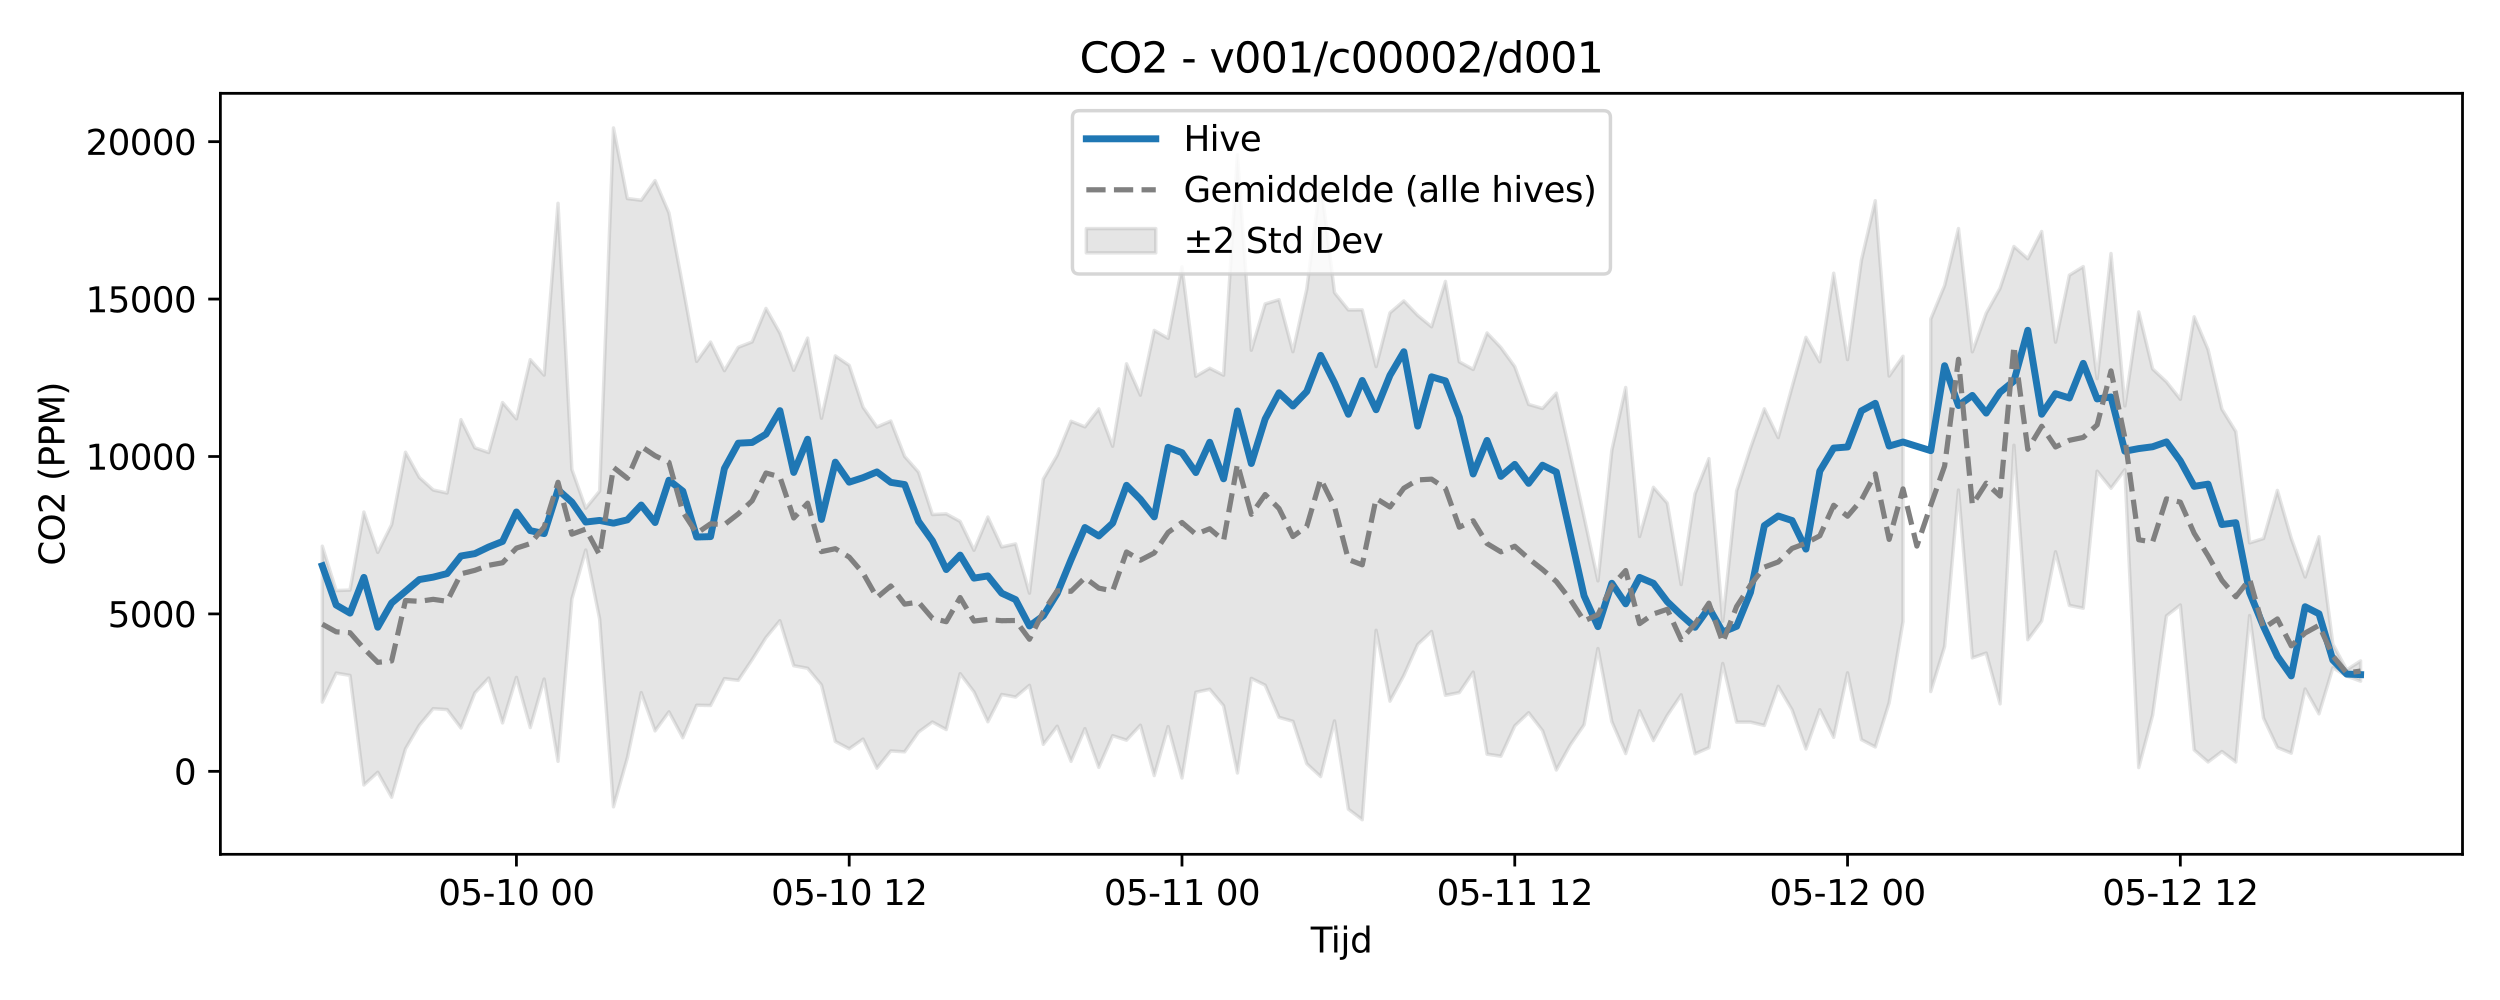 <?xml version="1.0" encoding="utf-8" standalone="no"?>
<!DOCTYPE svg PUBLIC "-//W3C//DTD SVG 1.1//EN"
  "http://www.w3.org/Graphics/SVG/1.1/DTD/svg11.dtd">
<svg xmlns:xlink="http://www.w3.org/1999/xlink" width="720pt" height="288pt" viewBox="0 0 720 288" xmlns="http://www.w3.org/2000/svg" version="1.1">
 <defs>
  <style type="text/css">*{stroke-linejoin: round; stroke-linecap: butt}</style>
 </defs>
 <g id="figure_1">
  <g id="patch_1">
   <path d="M 0 288 
L 720 288 
L 720 0 
L 0 0 
z
" style="fill: #ffffff"/>
  </g>
  <g id="axes_1">
   <g id="patch_2">
    <path d="M 63.47 246.04 
L 709.2 246.04 
L 709.2 26.88 
L 63.47 26.88 
z
" style="fill: #ffffff"/>
   </g>
   <g id="FillBetweenPolyCollection_1">
    <path d="M 92.821 157.307 
L 92.821 202.217 
L 96.815 193.855 
L 100.808 194.523 
L 104.802 226.071 
L 108.795 222.422 
L 112.788 229.594 
L 116.782 215.667 
L 120.775 208.863 
L 124.768 204.098 
L 128.762 204.361 
L 132.755 209.658 
L 136.749 199.555 
L 140.742 195.281 
L 144.735 208.207 
L 148.729 195.099 
L 152.722 209.536 
L 156.715 195.567 
L 160.709 219.257 
L 164.702 172.484 
L 168.696 158.407 
L 172.689 178.207 
L 176.682 232.361 
L 180.676 218.286 
L 184.669 199.471 
L 188.663 210.487 
L 192.656 205.017 
L 196.649 212.468 
L 200.643 203.106 
L 204.636 203.185 
L 208.629 195.447 
L 212.623 195.937 
L 216.616 189.976 
L 220.61 183.624 
L 224.603 178.768 
L 228.596 191.721 
L 232.59 192.463 
L 236.583 197.277 
L 240.577 213.544 
L 244.57 215.665 
L 248.563 212.857 
L 252.557 221.236 
L 256.55 216.265 
L 260.543 216.53 
L 264.537 210.839 
L 268.53 207.939 
L 272.524 210.115 
L 276.517 194.015 
L 280.51 199.264 
L 284.504 207.871 
L 288.497 200.01 
L 292.491 200.751 
L 296.484 197.375 
L 300.477 214.364 
L 304.471 209.163 
L 308.464 219.271 
L 312.457 209.851 
L 316.451 221.003 
L 320.444 211.886 
L 324.438 213.163 
L 328.431 208.86 
L 332.424 223.368 
L 336.418 209.249 
L 340.411 224.066 
L 344.404 199.365 
L 348.398 198.513 
L 352.391 203.251 
L 356.385 222.628 
L 360.378 195.365 
L 364.371 197.336 
L 368.365 206.604 
L 372.358 207.734 
L 376.352 219.959 
L 380.345 223.66 
L 384.338 207.626 
L 388.332 233.04 
L 392.325 236.078 
L 396.318 181.529 
L 400.312 201.931 
L 404.305 194.546 
L 408.299 185.602 
L 412.292 181.871 
L 416.285 200.253 
L 420.279 199.464 
L 424.272 193.571 
L 428.266 217.199 
L 432.259 217.785 
L 436.252 209.058 
L 440.246 205.268 
L 444.239 210.417 
L 448.232 221.758 
L 452.226 214.565 
L 456.219 208.74 
L 460.213 186.77 
L 464.206 207.835 
L 468.199 217.032 
L 472.193 204.704 
L 476.186 213.286 
L 480.179 206.048 
L 484.173 200.111 
L 488.166 217.102 
L 492.16 215.344 
L 496.153 191.087 
L 500.146 207.981 
L 504.14 207.966 
L 508.133 208.932 
L 512.127 197.657 
L 516.12 204.45 
L 520.113 215.707 
L 524.107 204.399 
L 528.1 212.35 
L 532.093 193.781 
L 536.087 213.014 
L 540.08 215.13 
L 544.074 202.403 
L 548.067 179.003 
L 548.067 102.608 
L 548.067 102.608 
L 544.074 108.29 
L 540.08 57.804 
L 536.087 74.961 
L 532.093 103.557 
L 528.1 78.692 
L 524.107 104.208 
L 520.113 97.157 
L 516.12 111.44 
L 512.127 126.029 
L 508.133 117.745 
L 504.14 129.04 
L 500.146 141.365 
L 496.153 178.916 
L 492.16 132.087 
L 488.166 142.21 
L 484.173 168.355 
L 480.179 144.908 
L 476.186 140.35 
L 472.193 154.51 
L 468.199 111.602 
L 464.206 129.672 
L 460.213 167.285 
L 456.219 148.924 
L 452.226 130.757 
L 448.232 113.226 
L 444.239 117.627 
L 440.246 116.474 
L 436.252 105.579 
L 432.259 100.092 
L 428.266 95.886 
L 424.272 106.397 
L 420.279 104.204 
L 416.285 81.051 
L 412.292 94.117 
L 408.299 90.829 
L 404.305 86.662 
L 400.312 90.097 
L 396.318 105.575 
L 392.325 89.247 
L 388.332 89.256 
L 384.338 84.273 
L 380.345 52.251 
L 376.352 83.271 
L 372.358 101.291 
L 368.365 86.315 
L 364.371 87.526 
L 360.378 100.869 
L 356.385 44.58 
L 352.391 108.055 
L 348.398 106.045 
L 344.404 108.369 
L 340.411 76.865 
L 336.418 97.435 
L 332.424 95.154 
L 328.431 113.8 
L 324.438 104.77 
L 320.444 128.516 
L 316.451 117.745 
L 312.457 122.935 
L 308.464 121.315 
L 304.471 131.121 
L 300.477 137.963 
L 296.484 170.825 
L 292.491 156.651 
L 288.497 157.519 
L 284.504 148.9 
L 280.51 158.468 
L 276.517 150.176 
L 272.524 147.989 
L 268.53 148.187 
L 264.537 135.977 
L 260.543 131.451 
L 256.55 121.26 
L 252.557 122.972 
L 248.563 117.28 
L 244.57 105.219 
L 240.577 102.502 
L 236.583 120.451 
L 232.59 97.367 
L 228.596 106.644 
L 224.603 95.911 
L 220.61 88.826 
L 216.616 98.461 
L 212.623 100.03 
L 208.629 106.748 
L 204.636 98.516 
L 200.643 104.077 
L 196.649 82.426 
L 192.656 61.318 
L 188.663 52.015 
L 184.669 57.677 
L 180.676 57.184 
L 176.682 36.842 
L 172.689 141.445 
L 168.696 146.374 
L 164.702 135.195 
L 160.709 58.552 
L 156.715 108.024 
L 152.722 103.575 
L 148.729 120.632 
L 144.735 115.945 
L 140.742 130.325 
L 136.749 128.958 
L 132.755 120.861 
L 128.762 141.991 
L 124.768 141.118 
L 120.775 137.495 
L 116.782 130.24 
L 112.788 151.084 
L 108.795 159.085 
L 104.802 147.47 
L 100.808 169.929 
L 96.815 170.076 
L 92.821 157.307 
z
" clip-path="url(#pfd52bc8c42)" style="fill: #808080; fill-opacity: 0.2; stroke: #808080; stroke-opacity: 0.2"/>
    <path d="M 556.054 91.883 
L 556.054 199.17 
L 560.047 186.19 
L 564.041 141.128 
L 568.034 189.466 
L 572.027 188.092 
L 576.021 202.714 
L 580.014 128.236 
L 584.007 184.241 
L 588.001 178.859 
L 591.994 158.918 
L 595.988 174.359 
L 599.981 175.163 
L 603.974 135.7 
L 607.968 140.617 
L 611.961 135.306 
L 615.955 221.06 
L 619.948 205.974 
L 623.941 177.373 
L 627.935 174.248 
L 631.928 215.972 
L 635.921 219.449 
L 639.915 216.434 
L 643.908 219.458 
L 647.902 177.274 
L 651.895 206.784 
L 655.888 215.268 
L 659.882 216.918 
L 663.875 198.437 
L 667.868 205.583 
L 671.862 192.307 
L 675.855 194.72 
L 679.849 196.178 
L 679.849 190.348 
L 679.849 190.348 
L 675.855 192.916 
L 671.862 185.503 
L 667.868 154.59 
L 663.875 166.172 
L 659.882 155.062 
L 655.888 141.248 
L 651.895 155.093 
L 647.902 156.343 
L 643.908 124.278 
L 639.915 117.84 
L 635.921 100.673 
L 631.928 91.236 
L 627.935 114.99 
L 623.941 109.968 
L 619.948 106.241 
L 615.955 89.832 
L 611.961 116.894 
L 607.968 73.014 
L 603.974 109.034 
L 599.981 76.786 
L 595.988 79.249 
L 591.994 98.541 
L 588.001 66.668 
L 584.007 74.526 
L 580.014 70.989 
L 576.021 83.025 
L 572.027 90.221 
L 568.034 101.326 
L 564.041 65.823 
L 560.047 82.231 
L 556.054 91.883 
z
" clip-path="url(#pfd52bc8c42)" style="fill: #808080; fill-opacity: 0.2; stroke: #808080; stroke-opacity: 0.2"/>
   </g>
   <g id="matplotlib.axis_1">
    <g id="xtick_1">
     <g id="line2d_1">
      <defs>
       <path id="m0e83a40848" d="M 0 0 
L 0 3.5 
" style="stroke: #000000; stroke-width: 0.8"/>
      </defs>
      <g>
       <use xlink:href="#m0e83a40848" x="148.729" y="246.04" style="stroke: #000000; stroke-width: 0.8"/>
      </g>
     </g>
     <g id="text_1">
      <!-- 05-10 00 -->
      <g transform="translate(126.248 260.638) scale(0.1 -0.1)">
       <defs>
        <path id="DejaVuSans-30" d="M 2034 4250 
Q 1547 4250 1301 3770 
Q 1056 3291 1056 2328 
Q 1056 1369 1301 889 
Q 1547 409 2034 409 
Q 2525 409 2770 889 
Q 3016 1369 3016 2328 
Q 3016 3291 2770 3770 
Q 2525 4250 2034 4250 
z
M 2034 4750 
Q 2819 4750 3233 4129 
Q 3647 3509 3647 2328 
Q 3647 1150 3233 529 
Q 2819 -91 2034 -91 
Q 1250 -91 836 529 
Q 422 1150 422 2328 
Q 422 3509 836 4129 
Q 1250 4750 2034 4750 
z
" transform="scale(0.016)"/>
        <path id="DejaVuSans-35" d="M 691 4666 
L 3169 4666 
L 3169 4134 
L 1269 4134 
L 1269 2991 
Q 1406 3038 1543 3061 
Q 1681 3084 1819 3084 
Q 2600 3084 3056 2656 
Q 3513 2228 3513 1497 
Q 3513 744 3044 326 
Q 2575 -91 1722 -91 
Q 1428 -91 1123 -41 
Q 819 9 494 109 
L 494 744 
Q 775 591 1075 516 
Q 1375 441 1709 441 
Q 2250 441 2565 725 
Q 2881 1009 2881 1497 
Q 2881 1984 2565 2268 
Q 2250 2553 1709 2553 
Q 1456 2553 1204 2497 
Q 953 2441 691 2322 
L 691 4666 
z
" transform="scale(0.016)"/>
        <path id="DejaVuSans-2d" d="M 313 2009 
L 1997 2009 
L 1997 1497 
L 313 1497 
L 313 2009 
z
" transform="scale(0.016)"/>
        <path id="DejaVuSans-31" d="M 794 531 
L 1825 531 
L 1825 4091 
L 703 3866 
L 703 4441 
L 1819 4666 
L 2450 4666 
L 2450 531 
L 3481 531 
L 3481 0 
L 794 0 
L 794 531 
z
" transform="scale(0.016)"/>
        <path id="DejaVuSans-20" transform="scale(0.016)"/>
       </defs>
       <use xlink:href="#DejaVuSans-30"/>
       <use xlink:href="#DejaVuSans-35" transform="translate(63.623 0)"/>
       <use xlink:href="#DejaVuSans-2d" transform="translate(127.246 0)"/>
       <use xlink:href="#DejaVuSans-31" transform="translate(163.33 0)"/>
       <use xlink:href="#DejaVuSans-30" transform="translate(226.953 0)"/>
       <use xlink:href="#DejaVuSans-20" transform="translate(290.576 0)"/>
       <use xlink:href="#DejaVuSans-30" transform="translate(322.363 0)"/>
       <use xlink:href="#DejaVuSans-30" transform="translate(385.986 0)"/>
      </g>
     </g>
    </g>
    <g id="xtick_2">
     <g id="line2d_2">
      <g>
       <use xlink:href="#m0e83a40848" x="244.57" y="246.04" style="stroke: #000000; stroke-width: 0.8"/>
      </g>
     </g>
     <g id="text_2">
      <!-- 05-10 12 -->
      <g transform="translate(222.089 260.638) scale(0.1 -0.1)">
       <defs>
        <path id="DejaVuSans-32" d="M 1228 531 
L 3431 531 
L 3431 0 
L 469 0 
L 469 531 
Q 828 903 1448 1529 
Q 2069 2156 2228 2338 
Q 2531 2678 2651 2914 
Q 2772 3150 2772 3378 
Q 2772 3750 2511 3984 
Q 2250 4219 1831 4219 
Q 1534 4219 1204 4116 
Q 875 4013 500 3803 
L 500 4441 
Q 881 4594 1212 4672 
Q 1544 4750 1819 4750 
Q 2544 4750 2975 4387 
Q 3406 4025 3406 3419 
Q 3406 3131 3298 2873 
Q 3191 2616 2906 2266 
Q 2828 2175 2409 1742 
Q 1991 1309 1228 531 
z
" transform="scale(0.016)"/>
       </defs>
       <use xlink:href="#DejaVuSans-30"/>
       <use xlink:href="#DejaVuSans-35" transform="translate(63.623 0)"/>
       <use xlink:href="#DejaVuSans-2d" transform="translate(127.246 0)"/>
       <use xlink:href="#DejaVuSans-31" transform="translate(163.33 0)"/>
       <use xlink:href="#DejaVuSans-30" transform="translate(226.953 0)"/>
       <use xlink:href="#DejaVuSans-20" transform="translate(290.576 0)"/>
       <use xlink:href="#DejaVuSans-31" transform="translate(322.363 0)"/>
       <use xlink:href="#DejaVuSans-32" transform="translate(385.986 0)"/>
      </g>
     </g>
    </g>
    <g id="xtick_3">
     <g id="line2d_3">
      <g>
       <use xlink:href="#m0e83a40848" x="340.411" y="246.04" style="stroke: #000000; stroke-width: 0.8"/>
      </g>
     </g>
     <g id="text_3">
      <!-- 05-11 00 -->
      <g transform="translate(317.931 260.638) scale(0.1 -0.1)">
       <use xlink:href="#DejaVuSans-30"/>
       <use xlink:href="#DejaVuSans-35" transform="translate(63.623 0)"/>
       <use xlink:href="#DejaVuSans-2d" transform="translate(127.246 0)"/>
       <use xlink:href="#DejaVuSans-31" transform="translate(163.33 0)"/>
       <use xlink:href="#DejaVuSans-31" transform="translate(226.953 0)"/>
       <use xlink:href="#DejaVuSans-20" transform="translate(290.576 0)"/>
       <use xlink:href="#DejaVuSans-30" transform="translate(322.363 0)"/>
       <use xlink:href="#DejaVuSans-30" transform="translate(385.986 0)"/>
      </g>
     </g>
    </g>
    <g id="xtick_4">
     <g id="line2d_4">
      <g>
       <use xlink:href="#m0e83a40848" x="436.252" y="246.04" style="stroke: #000000; stroke-width: 0.8"/>
      </g>
     </g>
     <g id="text_4">
      <!-- 05-11 12 -->
      <g transform="translate(413.772 260.638) scale(0.1 -0.1)">
       <use xlink:href="#DejaVuSans-30"/>
       <use xlink:href="#DejaVuSans-35" transform="translate(63.623 0)"/>
       <use xlink:href="#DejaVuSans-2d" transform="translate(127.246 0)"/>
       <use xlink:href="#DejaVuSans-31" transform="translate(163.33 0)"/>
       <use xlink:href="#DejaVuSans-31" transform="translate(226.953 0)"/>
       <use xlink:href="#DejaVuSans-20" transform="translate(290.576 0)"/>
       <use xlink:href="#DejaVuSans-31" transform="translate(322.363 0)"/>
       <use xlink:href="#DejaVuSans-32" transform="translate(385.986 0)"/>
      </g>
     </g>
    </g>
    <g id="xtick_5">
     <g id="line2d_5">
      <g>
       <use xlink:href="#m0e83a40848" x="532.093" y="246.04" style="stroke: #000000; stroke-width: 0.8"/>
      </g>
     </g>
     <g id="text_5">
      <!-- 05-12 00 -->
      <g transform="translate(509.613 260.638) scale(0.1 -0.1)">
       <use xlink:href="#DejaVuSans-30"/>
       <use xlink:href="#DejaVuSans-35" transform="translate(63.623 0)"/>
       <use xlink:href="#DejaVuSans-2d" transform="translate(127.246 0)"/>
       <use xlink:href="#DejaVuSans-31" transform="translate(163.33 0)"/>
       <use xlink:href="#DejaVuSans-32" transform="translate(226.953 0)"/>
       <use xlink:href="#DejaVuSans-20" transform="translate(290.576 0)"/>
       <use xlink:href="#DejaVuSans-30" transform="translate(322.363 0)"/>
       <use xlink:href="#DejaVuSans-30" transform="translate(385.986 0)"/>
      </g>
     </g>
    </g>
    <g id="xtick_6">
     <g id="line2d_6">
      <g>
       <use xlink:href="#m0e83a40848" x="627.935" y="246.04" style="stroke: #000000; stroke-width: 0.8"/>
      </g>
     </g>
     <g id="text_6">
      <!-- 05-12 12 -->
      <g transform="translate(605.454 260.638) scale(0.1 -0.1)">
       <use xlink:href="#DejaVuSans-30"/>
       <use xlink:href="#DejaVuSans-35" transform="translate(63.623 0)"/>
       <use xlink:href="#DejaVuSans-2d" transform="translate(127.246 0)"/>
       <use xlink:href="#DejaVuSans-31" transform="translate(163.33 0)"/>
       <use xlink:href="#DejaVuSans-32" transform="translate(226.953 0)"/>
       <use xlink:href="#DejaVuSans-20" transform="translate(290.576 0)"/>
       <use xlink:href="#DejaVuSans-31" transform="translate(322.363 0)"/>
       <use xlink:href="#DejaVuSans-32" transform="translate(385.986 0)"/>
      </g>
     </g>
    </g>
    <g id="text_7">
     <!-- Tijd -->
     <g transform="translate(377.485 274.317) scale(0.1 -0.1)">
      <defs>
       <path id="DejaVuSans-54" d="M -19 4666 
L 3928 4666 
L 3928 4134 
L 2272 4134 
L 2272 0 
L 1638 0 
L 1638 4134 
L -19 4134 
L -19 4666 
z
" transform="scale(0.016)"/>
       <path id="DejaVuSans-69" d="M 603 3500 
L 1178 3500 
L 1178 0 
L 603 0 
L 603 3500 
z
M 603 4863 
L 1178 4863 
L 1178 4134 
L 603 4134 
L 603 4863 
z
" transform="scale(0.016)"/>
       <path id="DejaVuSans-6a" d="M 603 3500 
L 1178 3500 
L 1178 -63 
Q 1178 -731 923 -1031 
Q 669 -1331 103 -1331 
L -116 -1331 
L -116 -844 
L 38 -844 
Q 366 -844 484 -692 
Q 603 -541 603 -63 
L 603 3500 
z
M 603 4863 
L 1178 4863 
L 1178 4134 
L 603 4134 
L 603 4863 
z
" transform="scale(0.016)"/>
       <path id="DejaVuSans-64" d="M 2906 2969 
L 2906 4863 
L 3481 4863 
L 3481 0 
L 2906 0 
L 2906 525 
Q 2725 213 2448 61 
Q 2172 -91 1784 -91 
Q 1150 -91 751 415 
Q 353 922 353 1747 
Q 353 2572 751 3078 
Q 1150 3584 1784 3584 
Q 2172 3584 2448 3432 
Q 2725 3281 2906 2969 
z
M 947 1747 
Q 947 1113 1208 752 
Q 1469 391 1925 391 
Q 2381 391 2643 752 
Q 2906 1113 2906 1747 
Q 2906 2381 2643 2742 
Q 2381 3103 1925 3103 
Q 1469 3103 1208 2742 
Q 947 2381 947 1747 
z
" transform="scale(0.016)"/>
      </defs>
      <use xlink:href="#DejaVuSans-54"/>
      <use xlink:href="#DejaVuSans-69" transform="translate(57.959 0)"/>
      <use xlink:href="#DejaVuSans-6a" transform="translate(85.742 0)"/>
      <use xlink:href="#DejaVuSans-64" transform="translate(113.525 0)"/>
     </g>
    </g>
   </g>
   <g id="matplotlib.axis_2">
    <g id="ytick_1">
     <g id="line2d_7">
      <defs>
       <path id="me4d60bb19e" d="M 0 0 
L -3.5 0 
" style="stroke: #000000; stroke-width: 0.8"/>
      </defs>
      <g>
       <use xlink:href="#me4d60bb19e" x="63.47" y="222.138" style="stroke: #000000; stroke-width: 0.8"/>
      </g>
     </g>
     <g id="text_8">
      <!-- 0 -->
      <g transform="translate(50.108 225.937) scale(0.1 -0.1)">
       <use xlink:href="#DejaVuSans-30"/>
      </g>
     </g>
    </g>
    <g id="ytick_2">
     <g id="line2d_8">
      <g>
       <use xlink:href="#me4d60bb19e" x="63.47" y="176.804" style="stroke: #000000; stroke-width: 0.8"/>
      </g>
     </g>
     <g id="text_9">
      <!-- 5000 -->
      <g transform="translate(31.02 180.604) scale(0.1 -0.1)">
       <use xlink:href="#DejaVuSans-35"/>
       <use xlink:href="#DejaVuSans-30" transform="translate(63.623 0)"/>
       <use xlink:href="#DejaVuSans-30" transform="translate(127.246 0)"/>
       <use xlink:href="#DejaVuSans-30" transform="translate(190.869 0)"/>
      </g>
     </g>
    </g>
    <g id="ytick_3">
     <g id="line2d_9">
      <g>
       <use xlink:href="#me4d60bb19e" x="63.47" y="131.471" style="stroke: #000000; stroke-width: 0.8"/>
      </g>
     </g>
     <g id="text_10">
      <!-- 10000 -->
      <g transform="translate(24.657 135.27) scale(0.1 -0.1)">
       <use xlink:href="#DejaVuSans-31"/>
       <use xlink:href="#DejaVuSans-30" transform="translate(63.623 0)"/>
       <use xlink:href="#DejaVuSans-30" transform="translate(127.246 0)"/>
       <use xlink:href="#DejaVuSans-30" transform="translate(190.869 0)"/>
       <use xlink:href="#DejaVuSans-30" transform="translate(254.492 0)"/>
      </g>
     </g>
    </g>
    <g id="ytick_4">
     <g id="line2d_10">
      <g>
       <use xlink:href="#me4d60bb19e" x="63.47" y="86.138" style="stroke: #000000; stroke-width: 0.8"/>
      </g>
     </g>
     <g id="text_11">
      <!-- 15000 -->
      <g transform="translate(24.657 89.937) scale(0.1 -0.1)">
       <use xlink:href="#DejaVuSans-31"/>
       <use xlink:href="#DejaVuSans-35" transform="translate(63.623 0)"/>
       <use xlink:href="#DejaVuSans-30" transform="translate(127.246 0)"/>
       <use xlink:href="#DejaVuSans-30" transform="translate(190.869 0)"/>
       <use xlink:href="#DejaVuSans-30" transform="translate(254.492 0)"/>
      </g>
     </g>
    </g>
    <g id="ytick_5">
     <g id="line2d_11">
      <g>
       <use xlink:href="#me4d60bb19e" x="63.47" y="40.805" style="stroke: #000000; stroke-width: 0.8"/>
      </g>
     </g>
     <g id="text_12">
      <!-- 20000 -->
      <g transform="translate(24.657 44.604) scale(0.1 -0.1)">
       <use xlink:href="#DejaVuSans-32"/>
       <use xlink:href="#DejaVuSans-30" transform="translate(63.623 0)"/>
       <use xlink:href="#DejaVuSans-30" transform="translate(127.246 0)"/>
       <use xlink:href="#DejaVuSans-30" transform="translate(190.869 0)"/>
       <use xlink:href="#DejaVuSans-30" transform="translate(254.492 0)"/>
      </g>
     </g>
    </g>
    <g id="text_13">
     <!-- CO2 (PPM) -->
     <g transform="translate(18.578 162.903) rotate(-90) scale(0.1 -0.1)">
      <defs>
       <path id="DejaVuSans-43" d="M 4122 4306 
L 4122 3641 
Q 3803 3938 3442 4084 
Q 3081 4231 2675 4231 
Q 1875 4231 1450 3742 
Q 1025 3253 1025 2328 
Q 1025 1406 1450 917 
Q 1875 428 2675 428 
Q 3081 428 3442 575 
Q 3803 722 4122 1019 
L 4122 359 
Q 3791 134 3420 21 
Q 3050 -91 2638 -91 
Q 1578 -91 968 557 
Q 359 1206 359 2328 
Q 359 3453 968 4101 
Q 1578 4750 2638 4750 
Q 3056 4750 3426 4639 
Q 3797 4528 4122 4306 
z
" transform="scale(0.016)"/>
       <path id="DejaVuSans-4f" d="M 2522 4238 
Q 1834 4238 1429 3725 
Q 1025 3213 1025 2328 
Q 1025 1447 1429 934 
Q 1834 422 2522 422 
Q 3209 422 3611 934 
Q 4013 1447 4013 2328 
Q 4013 3213 3611 3725 
Q 3209 4238 2522 4238 
z
M 2522 4750 
Q 3503 4750 4090 4092 
Q 4678 3434 4678 2328 
Q 4678 1225 4090 567 
Q 3503 -91 2522 -91 
Q 1538 -91 948 565 
Q 359 1222 359 2328 
Q 359 3434 948 4092 
Q 1538 4750 2522 4750 
z
" transform="scale(0.016)"/>
       <path id="DejaVuSans-28" d="M 1984 4856 
Q 1566 4138 1362 3434 
Q 1159 2731 1159 2009 
Q 1159 1288 1364 580 
Q 1569 -128 1984 -844 
L 1484 -844 
Q 1016 -109 783 600 
Q 550 1309 550 2009 
Q 550 2706 781 3412 
Q 1013 4119 1484 4856 
L 1984 4856 
z
" transform="scale(0.016)"/>
       <path id="DejaVuSans-50" d="M 1259 4147 
L 1259 2394 
L 2053 2394 
Q 2494 2394 2734 2622 
Q 2975 2850 2975 3272 
Q 2975 3691 2734 3919 
Q 2494 4147 2053 4147 
L 1259 4147 
z
M 628 4666 
L 2053 4666 
Q 2838 4666 3239 4311 
Q 3641 3956 3641 3272 
Q 3641 2581 3239 2228 
Q 2838 1875 2053 1875 
L 1259 1875 
L 1259 0 
L 628 0 
L 628 4666 
z
" transform="scale(0.016)"/>
       <path id="DejaVuSans-4d" d="M 628 4666 
L 1569 4666 
L 2759 1491 
L 3956 4666 
L 4897 4666 
L 4897 0 
L 4281 0 
L 4281 4097 
L 3078 897 
L 2444 897 
L 1241 4097 
L 1241 0 
L 628 0 
L 628 4666 
z
" transform="scale(0.016)"/>
       <path id="DejaVuSans-29" d="M 513 4856 
L 1013 4856 
Q 1481 4119 1714 3412 
Q 1947 2706 1947 2009 
Q 1947 1309 1714 600 
Q 1481 -109 1013 -844 
L 513 -844 
Q 928 -128 1133 580 
Q 1338 1288 1338 2009 
Q 1338 2731 1133 3434 
Q 928 4138 513 4856 
z
" transform="scale(0.016)"/>
      </defs>
      <use xlink:href="#DejaVuSans-43"/>
      <use xlink:href="#DejaVuSans-4f" transform="translate(69.824 0)"/>
      <use xlink:href="#DejaVuSans-32" transform="translate(148.535 0)"/>
      <use xlink:href="#DejaVuSans-20" transform="translate(212.158 0)"/>
      <use xlink:href="#DejaVuSans-28" transform="translate(243.945 0)"/>
      <use xlink:href="#DejaVuSans-50" transform="translate(282.959 0)"/>
      <use xlink:href="#DejaVuSans-50" transform="translate(343.262 0)"/>
      <use xlink:href="#DejaVuSans-4d" transform="translate(403.564 0)"/>
      <use xlink:href="#DejaVuSans-29" transform="translate(489.844 0)"/>
     </g>
    </g>
   </g>
   <g id="line2d_12">
    <path d="M 92.821 162.951 
L 96.815 174.251 
L 100.808 176.573 
L 104.802 166.299 
L 108.795 180.637 
L 112.788 173.664 
L 120.775 166.91 
L 124.768 166.215 
L 128.762 165.193 
L 132.755 160.122 
L 136.749 159.448 
L 140.742 157.532 
L 144.735 155.933 
L 148.729 147.459 
L 152.722 152.823 
L 156.715 153.675 
L 160.709 141.058 
L 164.702 144.618 
L 168.696 150.348 
L 172.689 149.886 
L 176.682 150.67 
L 180.676 149.719 
L 184.669 145.455 
L 188.663 150.481 
L 192.656 138.307 
L 196.649 141.454 
L 200.643 154.661 
L 204.636 154.546 
L 208.629 134.926 
L 212.623 127.636 
L 216.616 127.432 
L 220.61 125.028 
L 224.603 118.273 
L 228.596 136.054 
L 232.59 126.506 
L 236.583 149.589 
L 240.577 133.106 
L 244.57 138.863 
L 248.563 137.57 
L 252.557 135.917 
L 256.55 138.921 
L 260.543 139.55 
L 264.537 150.173 
L 268.53 155.743 
L 272.524 164.023 
L 276.517 159.877 
L 280.51 166.499 
L 284.504 165.87 
L 288.497 170.845 
L 292.491 172.694 
L 296.484 180.271 
L 300.477 177.379 
L 304.471 170.92 
L 308.464 161.18 
L 312.457 151.932 
L 316.451 154.355 
L 320.444 150.671 
L 324.438 139.776 
L 328.431 143.799 
L 332.424 148.858 
L 336.418 128.836 
L 340.411 130.377 
L 344.404 136.092 
L 348.398 127.376 
L 352.391 137.89 
L 356.385 118.358 
L 360.378 133.484 
L 364.371 120.67 
L 368.365 113.129 
L 372.358 116.925 
L 376.352 112.733 
L 380.345 102.349 
L 384.338 110.233 
L 388.332 119.304 
L 392.325 109.584 
L 396.318 117.994 
L 400.312 108.093 
L 404.305 101.303 
L 408.299 122.717 
L 412.292 108.523 
L 416.285 109.699 
L 420.279 120.147 
L 424.272 136.503 
L 428.266 126.853 
L 432.259 137.188 
L 436.252 133.747 
L 440.246 139.2 
L 444.239 133.983 
L 448.232 135.938 
L 456.219 171.615 
L 460.213 180.472 
L 464.206 167.989 
L 468.199 173.897 
L 472.193 166.301 
L 476.186 167.992 
L 480.179 173.283 
L 484.173 177.11 
L 488.166 180.655 
L 492.16 175.033 
L 496.153 182.03 
L 500.146 180.377 
L 504.14 170.591 
L 508.133 151.372 
L 512.127 148.607 
L 516.12 149.913 
L 520.113 158.136 
L 524.107 135.672 
L 528.1 129.041 
L 532.093 128.73 
L 536.087 118.321 
L 540.08 116.155 
L 544.074 128.464 
L 548.067 127.3 
L 556.054 129.789 
L 560.047 105.332 
L 564.041 116.788 
L 568.034 113.888 
L 572.027 118.971 
L 576.021 112.962 
L 580.014 109.732 
L 584.007 95.132 
L 588.001 119.298 
L 591.994 113.388 
L 595.988 114.621 
L 599.981 104.652 
L 603.974 114.888 
L 607.968 114.326 
L 611.961 129.945 
L 615.955 129.192 
L 619.948 128.67 
L 623.941 127.269 
L 627.935 132.74 
L 631.928 140.062 
L 635.921 139.432 
L 639.915 151.064 
L 643.908 150.535 
L 647.902 170.684 
L 651.895 180.436 
L 655.888 188.999 
L 659.882 194.657 
L 663.875 174.742 
L 667.868 176.774 
L 671.862 190.108 
L 675.855 194.137 
L 679.849 194.294 
L 679.849 194.294 
" clip-path="url(#pfd52bc8c42)" style="fill: none; stroke: #1f77b4; stroke-width: 2; stroke-linecap: square"/>
   </g>
   <g id="line2d_13">
    <path d="M 92.821 179.762 
L 96.815 181.966 
L 100.808 182.226 
L 104.802 186.771 
L 108.795 190.754 
L 112.788 190.339 
L 116.782 172.953 
L 120.775 173.179 
L 124.768 172.608 
L 128.762 173.176 
L 132.755 165.26 
L 136.749 164.257 
L 140.742 162.803 
L 144.735 162.076 
L 148.729 157.865 
L 152.722 156.556 
L 156.715 151.796 
L 160.709 138.904 
L 164.702 153.84 
L 168.696 152.391 
L 172.689 159.826 
L 176.682 134.601 
L 180.676 137.735 
L 184.669 128.574 
L 188.663 131.251 
L 192.656 133.168 
L 196.649 147.447 
L 200.643 153.591 
L 204.636 150.85 
L 208.629 151.097 
L 212.623 147.984 
L 216.616 144.219 
L 220.61 136.225 
L 224.603 137.34 
L 228.596 149.183 
L 232.59 144.915 
L 236.583 158.864 
L 240.577 158.023 
L 244.57 160.442 
L 248.563 165.069 
L 252.557 172.104 
L 256.55 168.763 
L 260.543 173.99 
L 264.537 173.408 
L 268.53 178.063 
L 272.524 179.052 
L 276.517 172.095 
L 280.51 178.866 
L 284.504 178.386 
L 288.497 178.765 
L 292.491 178.701 
L 296.484 184.1 
L 300.477 176.164 
L 304.471 170.142 
L 308.464 170.293 
L 312.457 166.393 
L 316.451 169.374 
L 320.444 170.201 
L 324.438 158.967 
L 328.431 161.33 
L 332.424 159.261 
L 336.418 153.342 
L 340.411 150.466 
L 344.404 153.867 
L 348.398 152.279 
L 352.391 155.653 
L 356.385 133.604 
L 360.378 148.117 
L 364.371 142.431 
L 368.365 146.46 
L 372.358 154.513 
L 376.352 151.615 
L 380.345 137.956 
L 384.338 145.95 
L 388.332 161.148 
L 392.325 162.663 
L 396.318 143.552 
L 400.312 146.014 
L 404.305 140.604 
L 408.299 138.215 
L 412.292 137.994 
L 416.285 140.652 
L 420.279 151.834 
L 424.272 149.984 
L 428.266 156.542 
L 432.259 158.939 
L 436.252 157.319 
L 440.246 160.871 
L 444.239 164.022 
L 448.232 167.492 
L 452.226 172.661 
L 456.219 178.832 
L 460.213 177.027 
L 464.206 168.754 
L 468.199 164.317 
L 472.193 179.607 
L 476.186 176.818 
L 480.179 175.478 
L 484.173 184.233 
L 488.166 179.656 
L 492.16 173.716 
L 496.153 185.002 
L 500.146 174.673 
L 504.14 168.503 
L 508.133 163.338 
L 512.127 161.843 
L 516.12 157.945 
L 520.113 156.432 
L 524.107 154.303 
L 528.1 145.521 
L 532.093 148.669 
L 536.087 143.988 
L 540.08 136.467 
L 544.074 155.347 
L 548.067 140.805 
L 552.06 157.266 
L 556.054 145.527 
L 560.047 134.211 
L 564.041 103.476 
L 568.034 145.396 
L 572.027 139.156 
L 576.021 142.869 
L 580.014 99.612 
L 584.007 129.384 
L 588.001 122.763 
L 591.994 128.73 
L 595.988 126.804 
L 599.981 125.974 
L 603.974 122.367 
L 607.968 106.816 
L 611.961 126.1 
L 615.955 155.446 
L 619.948 156.107 
L 623.941 143.67 
L 627.935 144.619 
L 631.928 153.604 
L 635.921 160.061 
L 639.915 167.137 
L 643.908 171.868 
L 647.902 166.808 
L 651.895 180.938 
L 655.888 178.258 
L 659.882 185.99 
L 663.875 182.305 
L 667.868 180.087 
L 671.862 188.905 
L 675.855 193.818 
L 679.849 193.263 
L 679.849 193.263 
" clip-path="url(#pfd52bc8c42)" style="fill: none; stroke-dasharray: 5.55,2.4; stroke-dashoffset: 0; stroke: #808080; stroke-width: 1.5"/>
   </g>
   <g id="patch_3">
    <path d="M 63.47 246.04 
L 63.47 26.88 
" style="fill: none; stroke: #000000; stroke-width: 0.8; stroke-linejoin: miter; stroke-linecap: square"/>
   </g>
   <g id="patch_4">
    <path d="M 709.2 246.04 
L 709.2 26.88 
" style="fill: none; stroke: #000000; stroke-width: 0.8; stroke-linejoin: miter; stroke-linecap: square"/>
   </g>
   <g id="patch_5">
    <path d="M 63.47 246.04 
L 709.2 246.04 
" style="fill: none; stroke: #000000; stroke-width: 0.8; stroke-linejoin: miter; stroke-linecap: square"/>
   </g>
   <g id="patch_6">
    <path d="M 63.47 26.88 
L 709.2 26.88 
" style="fill: none; stroke: #000000; stroke-width: 0.8; stroke-linejoin: miter; stroke-linecap: square"/>
   </g>
   <g id="text_14">
    <!-- CO2 - v001/c00002/d001 -->
    <g transform="translate(310.932 20.88) scale(0.12 -0.12)">
     <defs>
      <path id="DejaVuSans-76" d="M 191 3500 
L 800 3500 
L 1894 563 
L 2988 3500 
L 3597 3500 
L 2284 0 
L 1503 0 
L 191 3500 
z
" transform="scale(0.016)"/>
      <path id="DejaVuSans-2f" d="M 1625 4666 
L 2156 4666 
L 531 -594 
L 0 -594 
L 1625 4666 
z
" transform="scale(0.016)"/>
      <path id="DejaVuSans-63" d="M 3122 3366 
L 3122 2828 
Q 2878 2963 2633 3030 
Q 2388 3097 2138 3097 
Q 1578 3097 1268 2742 
Q 959 2388 959 1747 
Q 959 1106 1268 751 
Q 1578 397 2138 397 
Q 2388 397 2633 464 
Q 2878 531 3122 666 
L 3122 134 
Q 2881 22 2623 -34 
Q 2366 -91 2075 -91 
Q 1284 -91 818 406 
Q 353 903 353 1747 
Q 353 2603 823 3093 
Q 1294 3584 2113 3584 
Q 2378 3584 2631 3529 
Q 2884 3475 3122 3366 
z
" transform="scale(0.016)"/>
     </defs>
     <use xlink:href="#DejaVuSans-43"/>
     <use xlink:href="#DejaVuSans-4f" transform="translate(69.824 0)"/>
     <use xlink:href="#DejaVuSans-32" transform="translate(148.535 0)"/>
     <use xlink:href="#DejaVuSans-20" transform="translate(212.158 0)"/>
     <use xlink:href="#DejaVuSans-2d" transform="translate(243.945 0)"/>
     <use xlink:href="#DejaVuSans-20" transform="translate(280.029 0)"/>
     <use xlink:href="#DejaVuSans-76" transform="translate(311.816 0)"/>
     <use xlink:href="#DejaVuSans-30" transform="translate(370.996 0)"/>
     <use xlink:href="#DejaVuSans-30" transform="translate(434.619 0)"/>
     <use xlink:href="#DejaVuSans-31" transform="translate(498.242 0)"/>
     <use xlink:href="#DejaVuSans-2f" transform="translate(561.865 0)"/>
     <use xlink:href="#DejaVuSans-63" transform="translate(595.557 0)"/>
     <use xlink:href="#DejaVuSans-30" transform="translate(650.537 0)"/>
     <use xlink:href="#DejaVuSans-30" transform="translate(714.16 0)"/>
     <use xlink:href="#DejaVuSans-30" transform="translate(777.783 0)"/>
     <use xlink:href="#DejaVuSans-30" transform="translate(841.406 0)"/>
     <use xlink:href="#DejaVuSans-32" transform="translate(905.029 0)"/>
     <use xlink:href="#DejaVuSans-2f" transform="translate(968.652 0)"/>
     <use xlink:href="#DejaVuSans-64" transform="translate(1002.344 0)"/>
     <use xlink:href="#DejaVuSans-30" transform="translate(1065.82 0)"/>
     <use xlink:href="#DejaVuSans-30" transform="translate(1129.443 0)"/>
     <use xlink:href="#DejaVuSans-31" transform="translate(1193.066 0)"/>
    </g>
   </g>
   <g id="legend_1">
    <g id="patch_7">
     <path d="M 310.863 78.914 
L 461.807 78.914 
Q 463.807 78.914 463.807 76.914 
L 463.807 33.88 
Q 463.807 31.88 461.807 31.88 
L 310.863 31.88 
Q 308.863 31.88 308.863 33.88 
L 308.863 76.914 
Q 308.863 78.914 310.863 78.914 
z
" style="fill: #ffffff; opacity: 0.8; stroke: #cccccc; stroke-linejoin: miter"/>
    </g>
    <g id="line2d_14">
     <path d="M 312.863 39.978 
L 322.863 39.978 
L 332.863 39.978 
" style="fill: none; stroke: #1f77b4; stroke-width: 2; stroke-linecap: square"/>
    </g>
    <g id="text_15">
     <!-- Hive -->
     <g transform="translate(340.863 43.478) scale(0.1 -0.1)">
      <defs>
       <path id="DejaVuSans-48" d="M 628 4666 
L 1259 4666 
L 1259 2753 
L 3553 2753 
L 3553 4666 
L 4184 4666 
L 4184 0 
L 3553 0 
L 3553 2222 
L 1259 2222 
L 1259 0 
L 628 0 
L 628 4666 
z
" transform="scale(0.016)"/>
       <path id="DejaVuSans-65" d="M 3597 1894 
L 3597 1613 
L 953 1613 
Q 991 1019 1311 708 
Q 1631 397 2203 397 
Q 2534 397 2845 478 
Q 3156 559 3463 722 
L 3463 178 
Q 3153 47 2828 -22 
Q 2503 -91 2169 -91 
Q 1331 -91 842 396 
Q 353 884 353 1716 
Q 353 2575 817 3079 
Q 1281 3584 2069 3584 
Q 2775 3584 3186 3129 
Q 3597 2675 3597 1894 
z
M 3022 2063 
Q 3016 2534 2758 2815 
Q 2500 3097 2075 3097 
Q 1594 3097 1305 2825 
Q 1016 2553 972 2059 
L 3022 2063 
z
" transform="scale(0.016)"/>
      </defs>
      <use xlink:href="#DejaVuSans-48"/>
      <use xlink:href="#DejaVuSans-69" transform="translate(75.195 0)"/>
      <use xlink:href="#DejaVuSans-76" transform="translate(102.979 0)"/>
      <use xlink:href="#DejaVuSans-65" transform="translate(162.158 0)"/>
     </g>
    </g>
    <g id="line2d_15">
     <path d="M 312.863 54.657 
L 322.863 54.657 
L 332.863 54.657 
" style="fill: none; stroke-dasharray: 5.55,2.4; stroke-dashoffset: 0; stroke: #808080; stroke-width: 1.5"/>
    </g>
    <g id="text_16">
     <!-- Gemiddelde (alle hives) -->
     <g transform="translate(340.863 58.157) scale(0.1 -0.1)">
      <defs>
       <path id="DejaVuSans-47" d="M 3809 666 
L 3809 1919 
L 2778 1919 
L 2778 2438 
L 4434 2438 
L 4434 434 
Q 4069 175 3628 42 
Q 3188 -91 2688 -91 
Q 1594 -91 976 548 
Q 359 1188 359 2328 
Q 359 3472 976 4111 
Q 1594 4750 2688 4750 
Q 3144 4750 3555 4637 
Q 3966 4525 4313 4306 
L 4313 3634 
Q 3963 3931 3569 4081 
Q 3175 4231 2741 4231 
Q 1884 4231 1454 3753 
Q 1025 3275 1025 2328 
Q 1025 1384 1454 906 
Q 1884 428 2741 428 
Q 3075 428 3337 486 
Q 3600 544 3809 666 
z
" transform="scale(0.016)"/>
       <path id="DejaVuSans-6d" d="M 3328 2828 
Q 3544 3216 3844 3400 
Q 4144 3584 4550 3584 
Q 5097 3584 5394 3201 
Q 5691 2819 5691 2113 
L 5691 0 
L 5113 0 
L 5113 2094 
Q 5113 2597 4934 2840 
Q 4756 3084 4391 3084 
Q 3944 3084 3684 2787 
Q 3425 2491 3425 1978 
L 3425 0 
L 2847 0 
L 2847 2094 
Q 2847 2600 2669 2842 
Q 2491 3084 2119 3084 
Q 1678 3084 1418 2786 
Q 1159 2488 1159 1978 
L 1159 0 
L 581 0 
L 581 3500 
L 1159 3500 
L 1159 2956 
Q 1356 3278 1631 3431 
Q 1906 3584 2284 3584 
Q 2666 3584 2933 3390 
Q 3200 3197 3328 2828 
z
" transform="scale(0.016)"/>
       <path id="DejaVuSans-6c" d="M 603 4863 
L 1178 4863 
L 1178 0 
L 603 0 
L 603 4863 
z
" transform="scale(0.016)"/>
       <path id="DejaVuSans-61" d="M 2194 1759 
Q 1497 1759 1228 1600 
Q 959 1441 959 1056 
Q 959 750 1161 570 
Q 1363 391 1709 391 
Q 2188 391 2477 730 
Q 2766 1069 2766 1631 
L 2766 1759 
L 2194 1759 
z
M 3341 1997 
L 3341 0 
L 2766 0 
L 2766 531 
Q 2569 213 2275 61 
Q 1981 -91 1556 -91 
Q 1019 -91 701 211 
Q 384 513 384 1019 
Q 384 1609 779 1909 
Q 1175 2209 1959 2209 
L 2766 2209 
L 2766 2266 
Q 2766 2663 2505 2880 
Q 2244 3097 1772 3097 
Q 1472 3097 1187 3025 
Q 903 2953 641 2809 
L 641 3341 
Q 956 3463 1253 3523 
Q 1550 3584 1831 3584 
Q 2591 3584 2966 3190 
Q 3341 2797 3341 1997 
z
" transform="scale(0.016)"/>
       <path id="DejaVuSans-68" d="M 3513 2113 
L 3513 0 
L 2938 0 
L 2938 2094 
Q 2938 2591 2744 2837 
Q 2550 3084 2163 3084 
Q 1697 3084 1428 2787 
Q 1159 2491 1159 1978 
L 1159 0 
L 581 0 
L 581 4863 
L 1159 4863 
L 1159 2956 
Q 1366 3272 1645 3428 
Q 1925 3584 2291 3584 
Q 2894 3584 3203 3211 
Q 3513 2838 3513 2113 
z
" transform="scale(0.016)"/>
       <path id="DejaVuSans-73" d="M 2834 3397 
L 2834 2853 
Q 2591 2978 2328 3040 
Q 2066 3103 1784 3103 
Q 1356 3103 1142 2972 
Q 928 2841 928 2578 
Q 928 2378 1081 2264 
Q 1234 2150 1697 2047 
L 1894 2003 
Q 2506 1872 2764 1633 
Q 3022 1394 3022 966 
Q 3022 478 2636 193 
Q 2250 -91 1575 -91 
Q 1294 -91 989 -36 
Q 684 19 347 128 
L 347 722 
Q 666 556 975 473 
Q 1284 391 1588 391 
Q 1994 391 2212 530 
Q 2431 669 2431 922 
Q 2431 1156 2273 1281 
Q 2116 1406 1581 1522 
L 1381 1569 
Q 847 1681 609 1914 
Q 372 2147 372 2553 
Q 372 3047 722 3315 
Q 1072 3584 1716 3584 
Q 2034 3584 2315 3537 
Q 2597 3491 2834 3397 
z
" transform="scale(0.016)"/>
      </defs>
      <use xlink:href="#DejaVuSans-47"/>
      <use xlink:href="#DejaVuSans-65" transform="translate(77.49 0)"/>
      <use xlink:href="#DejaVuSans-6d" transform="translate(139.014 0)"/>
      <use xlink:href="#DejaVuSans-69" transform="translate(236.426 0)"/>
      <use xlink:href="#DejaVuSans-64" transform="translate(264.209 0)"/>
      <use xlink:href="#DejaVuSans-64" transform="translate(327.686 0)"/>
      <use xlink:href="#DejaVuSans-65" transform="translate(391.162 0)"/>
      <use xlink:href="#DejaVuSans-6c" transform="translate(452.686 0)"/>
      <use xlink:href="#DejaVuSans-64" transform="translate(480.469 0)"/>
      <use xlink:href="#DejaVuSans-65" transform="translate(543.945 0)"/>
      <use xlink:href="#DejaVuSans-20" transform="translate(605.469 0)"/>
      <use xlink:href="#DejaVuSans-28" transform="translate(637.256 0)"/>
      <use xlink:href="#DejaVuSans-61" transform="translate(676.27 0)"/>
      <use xlink:href="#DejaVuSans-6c" transform="translate(737.549 0)"/>
      <use xlink:href="#DejaVuSans-6c" transform="translate(765.332 0)"/>
      <use xlink:href="#DejaVuSans-65" transform="translate(793.115 0)"/>
      <use xlink:href="#DejaVuSans-20" transform="translate(854.639 0)"/>
      <use xlink:href="#DejaVuSans-68" transform="translate(886.426 0)"/>
      <use xlink:href="#DejaVuSans-69" transform="translate(949.805 0)"/>
      <use xlink:href="#DejaVuSans-76" transform="translate(977.588 0)"/>
      <use xlink:href="#DejaVuSans-65" transform="translate(1036.768 0)"/>
      <use xlink:href="#DejaVuSans-73" transform="translate(1098.291 0)"/>
      <use xlink:href="#DejaVuSans-29" transform="translate(1150.391 0)"/>
     </g>
    </g>
    <g id="patch_8">
     <path d="M 312.863 72.835 
L 332.863 72.835 
L 332.863 65.835 
L 312.863 65.835 
z
" style="fill: #808080; fill-opacity: 0.2; stroke: #808080; stroke-opacity: 0.2; stroke-linejoin: miter"/>
    </g>
    <g id="text_17">
     <!-- ±2 Std Dev -->
     <g transform="translate(340.863 72.835) scale(0.1 -0.1)">
      <defs>
       <path id="DejaVuSans-b1" d="M 2944 4013 
L 2944 2803 
L 4684 2803 
L 4684 2272 
L 2944 2272 
L 2944 1063 
L 2419 1063 
L 2419 2272 
L 678 2272 
L 678 2803 
L 2419 2803 
L 2419 4013 
L 2944 4013 
z
M 678 531 
L 4684 531 
L 4684 0 
L 678 0 
L 678 531 
z
" transform="scale(0.016)"/>
       <path id="DejaVuSans-53" d="M 3425 4513 
L 3425 3897 
Q 3066 4069 2747 4153 
Q 2428 4238 2131 4238 
Q 1616 4238 1336 4038 
Q 1056 3838 1056 3469 
Q 1056 3159 1242 3001 
Q 1428 2844 1947 2747 
L 2328 2669 
Q 3034 2534 3370 2195 
Q 3706 1856 3706 1288 
Q 3706 609 3251 259 
Q 2797 -91 1919 -91 
Q 1588 -91 1214 -16 
Q 841 59 441 206 
L 441 856 
Q 825 641 1194 531 
Q 1563 422 1919 422 
Q 2459 422 2753 634 
Q 3047 847 3047 1241 
Q 3047 1584 2836 1778 
Q 2625 1972 2144 2069 
L 1759 2144 
Q 1053 2284 737 2584 
Q 422 2884 422 3419 
Q 422 4038 858 4394 
Q 1294 4750 2059 4750 
Q 2388 4750 2728 4690 
Q 3069 4631 3425 4513 
z
" transform="scale(0.016)"/>
       <path id="DejaVuSans-74" d="M 1172 4494 
L 1172 3500 
L 2356 3500 
L 2356 3053 
L 1172 3053 
L 1172 1153 
Q 1172 725 1289 603 
Q 1406 481 1766 481 
L 2356 481 
L 2356 0 
L 1766 0 
Q 1100 0 847 248 
Q 594 497 594 1153 
L 594 3053 
L 172 3053 
L 172 3500 
L 594 3500 
L 594 4494 
L 1172 4494 
z
" transform="scale(0.016)"/>
       <path id="DejaVuSans-44" d="M 1259 4147 
L 1259 519 
L 2022 519 
Q 2988 519 3436 956 
Q 3884 1394 3884 2338 
Q 3884 3275 3436 3711 
Q 2988 4147 2022 4147 
L 1259 4147 
z
M 628 4666 
L 1925 4666 
Q 3281 4666 3915 4102 
Q 4550 3538 4550 2338 
Q 4550 1131 3912 565 
Q 3275 0 1925 0 
L 628 0 
L 628 4666 
z
" transform="scale(0.016)"/>
      </defs>
      <use xlink:href="#DejaVuSans-b1"/>
      <use xlink:href="#DejaVuSans-32" transform="translate(83.789 0)"/>
      <use xlink:href="#DejaVuSans-20" transform="translate(147.412 0)"/>
      <use xlink:href="#DejaVuSans-53" transform="translate(179.199 0)"/>
      <use xlink:href="#DejaVuSans-74" transform="translate(242.676 0)"/>
      <use xlink:href="#DejaVuSans-64" transform="translate(281.885 0)"/>
      <use xlink:href="#DejaVuSans-20" transform="translate(345.361 0)"/>
      <use xlink:href="#DejaVuSans-44" transform="translate(377.148 0)"/>
      <use xlink:href="#DejaVuSans-65" transform="translate(454.15 0)"/>
      <use xlink:href="#DejaVuSans-76" transform="translate(515.674 0)"/>
     </g>
    </g>
   </g>
  </g>
 </g>
 <defs>
  <clipPath id="pfd52bc8c42">
   <rect x="63.47" y="26.88" width="645.73" height="219.16"/>
  </clipPath>
 </defs>
</svg>
